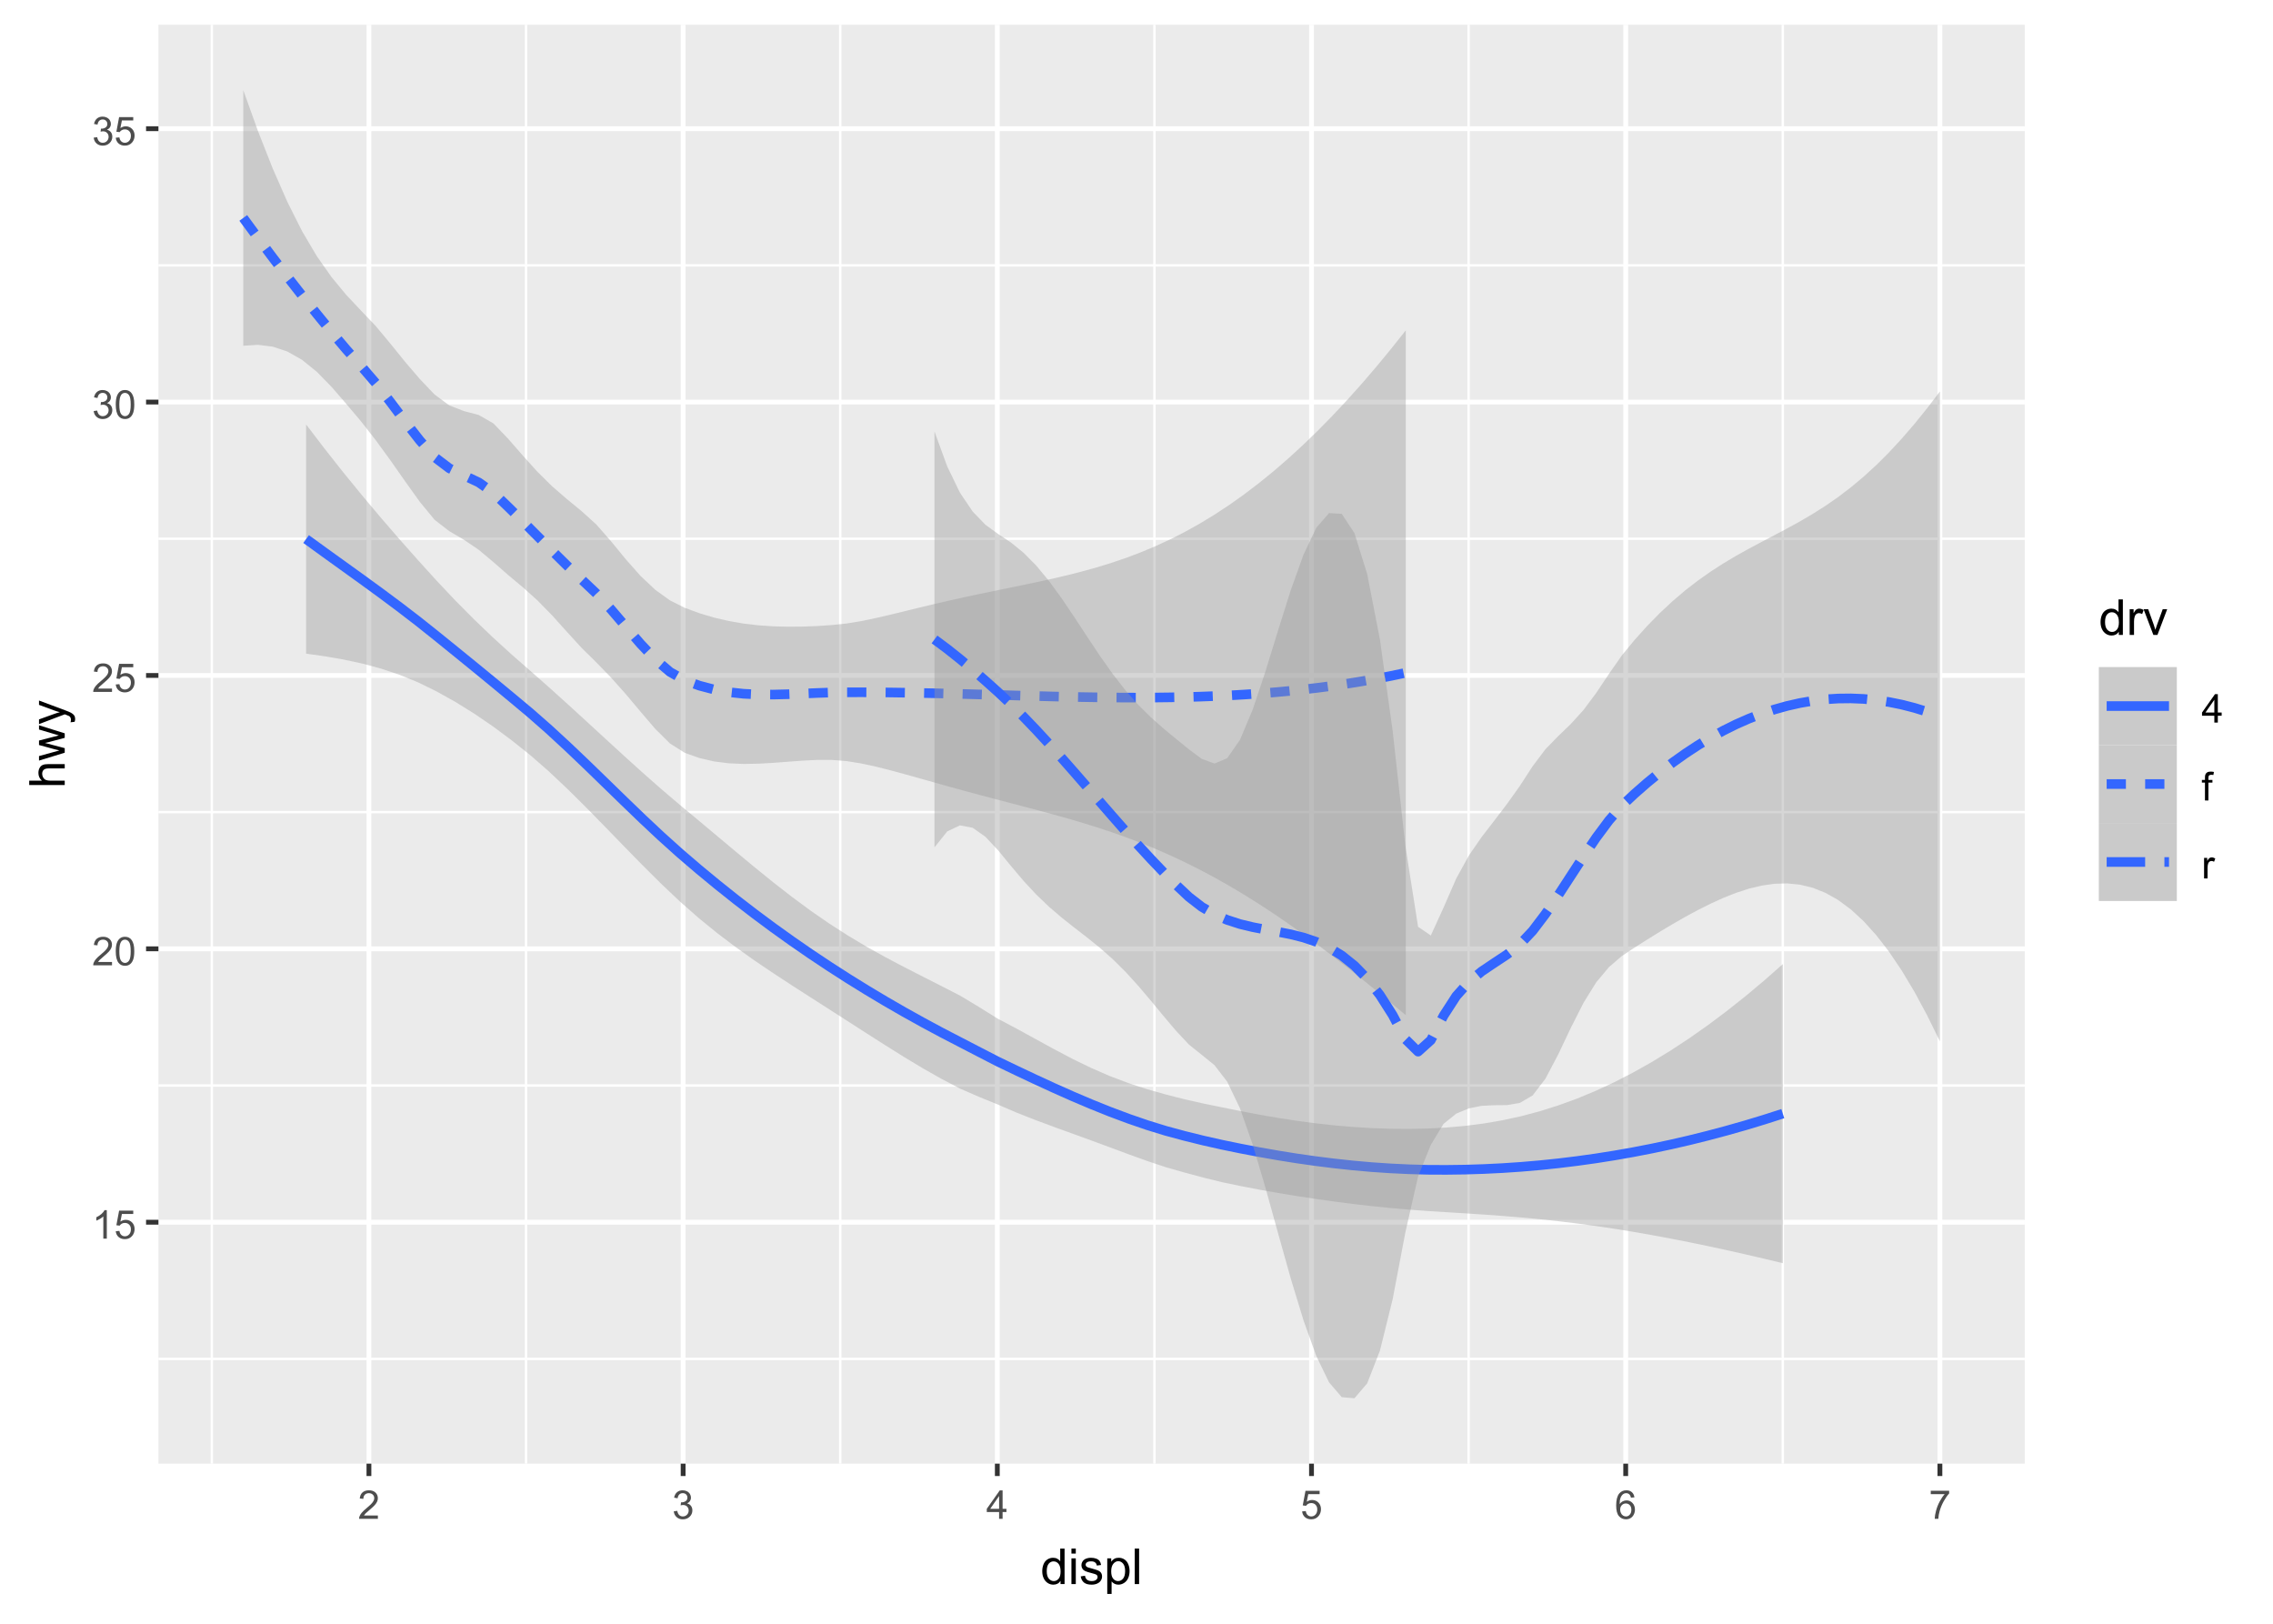 <?xml version="1.0" encoding="UTF-8"?>
<svg xmlns="http://www.w3.org/2000/svg" xmlns:xlink="http://www.w3.org/1999/xlink" width="504" height="360" viewBox="0 0 504 360">
<defs>
<g>
<g id="glyph-0-0">
<path d="M 3.277 0 L 2.504 0 L 2.504 -4.93 C 2.32 -4.75 2.074 -4.574 1.773 -4.395 C 1.469 -4.219 1.199 -4.086 0.957 -3.996 L 0.957 -4.742 C 1.391 -4.945 1.77 -5.195 2.094 -5.484 C 2.418 -5.773 2.645 -6.055 2.781 -6.324 L 3.277 -6.324 Z M 3.277 0 "/>
</g>
<g id="glyph-0-1">
<path d="M 0.367 -1.648 L 1.176 -1.719 C 1.238 -1.324 1.379 -1.027 1.598 -0.828 C 1.816 -0.629 2.078 -0.527 2.391 -0.527 C 2.762 -0.527 3.078 -0.668 3.336 -0.949 C 3.594 -1.23 3.723 -1.602 3.723 -2.066 C 3.723 -2.508 3.598 -2.855 3.348 -3.109 C 3.102 -3.367 2.777 -3.492 2.375 -3.492 C 2.125 -3.492 1.902 -3.438 1.703 -3.324 C 1.5 -3.211 1.344 -3.062 1.23 -2.883 L 0.504 -2.977 L 1.113 -6.215 L 4.246 -6.215 L 4.246 -5.473 L 1.73 -5.473 L 1.391 -3.781 C 1.77 -4.043 2.168 -4.176 2.582 -4.176 C 3.133 -4.176 3.598 -3.984 3.977 -3.605 C 4.352 -3.223 4.543 -2.734 4.543 -2.137 C 4.543 -1.566 4.375 -1.074 4.043 -0.656 C 3.641 -0.148 3.09 0.109 2.391 0.109 C 1.816 0.109 1.348 -0.055 0.984 -0.375 C 0.625 -0.695 0.418 -1.121 0.367 -1.648 Z M 0.367 -1.648 "/>
</g>
<g id="glyph-0-2">
<path d="M 4.43 -0.742 L 4.43 0 L 0.266 0 C 0.262 -0.188 0.289 -0.367 0.355 -0.539 C 0.461 -0.82 0.633 -1.102 0.867 -1.375 C 1.098 -1.648 1.438 -1.969 1.879 -2.328 C 2.562 -2.891 3.023 -3.336 3.266 -3.664 C 3.508 -3.992 3.625 -4.301 3.625 -4.594 C 3.625 -4.898 3.516 -5.16 3.297 -5.367 C 3.078 -5.578 2.793 -5.684 2.441 -5.684 C 2.066 -5.684 1.77 -5.574 1.547 -5.352 C 1.324 -5.125 1.211 -4.816 1.207 -4.422 L 0.414 -4.504 C 0.469 -5.098 0.672 -5.547 1.027 -5.859 C 1.383 -6.168 1.859 -6.324 2.457 -6.324 C 3.062 -6.324 3.539 -6.156 3.895 -5.824 C 4.246 -5.488 4.422 -5.07 4.422 -4.578 C 4.422 -4.324 4.371 -4.078 4.266 -3.832 C 4.164 -3.59 3.992 -3.332 3.754 -3.062 C 3.516 -2.793 3.117 -2.426 2.562 -1.957 C 2.098 -1.566 1.801 -1.301 1.668 -1.164 C 1.535 -1.023 1.426 -0.883 1.34 -0.742 Z M 4.43 -0.742 "/>
</g>
<g id="glyph-0-3">
<path d="M 0.367 -3.105 C 0.367 -3.852 0.441 -4.449 0.594 -4.906 C 0.75 -5.359 0.977 -5.711 1.277 -5.957 C 1.582 -6.203 1.961 -6.324 2.418 -6.324 C 2.758 -6.324 3.055 -6.258 3.309 -6.121 C 3.562 -5.984 3.773 -5.789 3.941 -5.531 C 4.105 -5.277 4.238 -4.965 4.332 -4.594 C 4.426 -4.227 4.473 -3.73 4.473 -3.105 C 4.473 -2.367 4.398 -1.77 4.246 -1.316 C 4.094 -0.863 3.867 -0.512 3.562 -0.266 C 3.262 -0.016 2.879 0.109 2.418 0.109 C 1.812 0.109 1.336 -0.109 0.988 -0.547 C 0.574 -1.07 0.367 -1.922 0.367 -3.105 M 1.16 -3.105 C 1.16 -2.074 1.281 -1.383 1.523 -1.043 C 1.766 -0.699 2.062 -0.527 2.418 -0.527 C 2.773 -0.527 3.074 -0.699 3.316 -1.043 C 3.559 -1.387 3.68 -2.074 3.68 -3.105 C 3.68 -4.145 3.559 -4.832 3.316 -5.172 C 3.074 -5.516 2.773 -5.684 2.41 -5.684 C 2.055 -5.684 1.773 -5.535 1.559 -5.234 C 1.293 -4.852 1.16 -4.141 1.16 -3.105 Z M 1.16 -3.105 "/>
</g>
<g id="glyph-0-4">
<path d="M 0.371 -1.664 L 1.145 -1.766 C 1.23 -1.328 1.383 -1.012 1.598 -0.82 C 1.809 -0.625 2.07 -0.527 2.375 -0.527 C 2.738 -0.527 3.047 -0.656 3.297 -0.906 C 3.547 -1.16 3.672 -1.473 3.676 -1.844 C 3.672 -2.199 3.559 -2.492 3.324 -2.723 C 3.094 -2.953 2.797 -3.066 2.441 -3.066 C 2.293 -3.066 2.113 -3.039 1.895 -2.98 L 1.98 -3.66 C 2.031 -3.656 2.074 -3.652 2.105 -3.652 C 2.434 -3.652 2.73 -3.738 2.996 -3.91 C 3.258 -4.082 3.391 -4.348 3.391 -4.703 C 3.391 -4.988 3.293 -5.223 3.102 -5.41 C 2.91 -5.598 2.664 -5.688 2.359 -5.688 C 2.059 -5.688 1.809 -5.594 1.605 -5.406 C 1.406 -5.215 1.277 -4.934 1.219 -4.555 L 0.445 -4.691 C 0.543 -5.211 0.758 -5.613 1.09 -5.898 C 1.426 -6.184 1.844 -6.324 2.344 -6.324 C 2.688 -6.324 3.004 -6.25 3.293 -6.105 C 3.582 -5.957 3.801 -5.754 3.957 -5.5 C 4.109 -5.246 4.184 -4.973 4.184 -4.688 C 4.184 -4.414 4.113 -4.168 3.965 -3.945 C 3.82 -3.723 3.605 -3.543 3.316 -3.41 C 3.691 -3.324 3.98 -3.148 4.184 -2.875 C 4.391 -2.605 4.496 -2.266 4.496 -1.859 C 4.496 -1.312 4.293 -0.844 3.895 -0.461 C 3.492 -0.078 2.984 0.113 2.371 0.113 C 1.82 0.113 1.359 -0.055 0.996 -0.383 C 0.629 -0.711 0.422 -1.141 0.371 -1.664 Z M 0.371 -1.664 "/>
</g>
<g id="glyph-0-5">
<path d="M 2.844 0 L 2.844 -1.508 L 0.113 -1.508 L 0.113 -2.219 L 2.988 -6.301 L 3.617 -6.301 L 3.617 -2.219 L 4.469 -2.219 L 4.469 -1.508 L 3.617 -1.508 L 3.617 0 L 2.844 0 M 2.844 -2.219 L 2.844 -5.059 L 0.871 -2.219 Z M 2.844 -2.219 "/>
</g>
<g id="glyph-0-6">
<path d="M 4.379 -4.758 L 3.609 -4.695 C 3.539 -5 3.441 -5.219 3.316 -5.359 C 3.109 -5.578 2.852 -5.688 2.543 -5.688 C 2.297 -5.688 2.082 -5.621 1.895 -5.484 C 1.652 -5.305 1.461 -5.047 1.32 -4.703 C 1.18 -4.363 1.105 -3.879 1.102 -3.25 C 1.285 -3.531 1.516 -3.742 1.785 -3.879 C 2.051 -4.016 2.336 -4.086 2.629 -4.086 C 3.145 -4.086 3.586 -3.898 3.945 -3.516 C 4.309 -3.137 4.492 -2.648 4.492 -2.047 C 4.492 -1.648 4.406 -1.281 4.234 -0.941 C 4.062 -0.605 3.828 -0.344 3.531 -0.164 C 3.234 0.016 2.895 0.109 2.52 0.109 C 1.875 0.109 1.348 -0.129 0.941 -0.605 C 0.535 -1.078 0.332 -1.859 0.332 -2.949 C 0.332 -4.164 0.555 -5.051 1.004 -5.602 C 1.398 -6.086 1.926 -6.324 2.59 -6.324 C 3.086 -6.324 3.492 -6.188 3.809 -5.91 C 4.125 -5.629 4.316 -5.246 4.379 -4.758 M 1.219 -2.039 C 1.219 -1.773 1.277 -1.52 1.391 -1.277 C 1.504 -1.031 1.66 -0.848 1.863 -0.719 C 2.066 -0.594 2.281 -0.527 2.504 -0.527 C 2.832 -0.527 3.113 -0.66 3.348 -0.926 C 3.582 -1.188 3.699 -1.547 3.699 -2 C 3.699 -2.434 3.582 -2.777 3.352 -3.027 C 3.121 -3.277 2.828 -3.402 2.477 -3.402 C 2.125 -3.402 1.828 -3.277 1.586 -3.027 C 1.344 -2.777 1.219 -2.449 1.219 -2.039 Z M 1.219 -2.039 "/>
</g>
<g id="glyph-0-7">
<path d="M 0.418 -5.473 L 0.418 -6.219 L 4.496 -6.219 L 4.496 -5.617 C 4.094 -5.188 3.695 -4.621 3.301 -3.914 C 2.91 -3.207 2.605 -2.48 2.391 -1.73 C 2.234 -1.203 2.137 -0.629 2.094 0 L 1.297 0 C 1.305 -0.496 1.402 -1.094 1.59 -1.797 C 1.777 -2.496 2.043 -3.176 2.391 -3.828 C 2.738 -4.477 3.109 -5.027 3.504 -5.473 Z M 0.418 -5.473 "/>
</g>
<g id="glyph-0-8">
<path d="M 0.766 0 L 0.766 -3.961 L 0.082 -3.961 L 0.082 -4.562 L 0.766 -4.562 L 0.766 -5.047 C 0.766 -5.355 0.793 -5.582 0.848 -5.73 C 0.922 -5.934 1.051 -6.094 1.238 -6.219 C 1.426 -6.344 1.691 -6.406 2.027 -6.406 C 2.246 -6.406 2.488 -6.383 2.75 -6.328 L 2.633 -5.656 C 2.473 -5.684 2.32 -5.699 2.18 -5.699 C 1.945 -5.699 1.777 -5.648 1.68 -5.547 C 1.582 -5.445 1.535 -5.258 1.535 -4.984 L 1.535 -4.562 L 2.422 -4.562 L 2.422 -3.961 L 1.535 -3.961 L 1.535 0 Z M 0.766 0 "/>
</g>
<g id="glyph-0-9">
<path d="M 0.57 0 L 0.57 -4.562 L 1.266 -4.562 L 1.266 -3.871 C 1.445 -4.195 1.609 -4.41 1.758 -4.512 C 1.91 -4.613 2.074 -4.668 2.258 -4.668 C 2.516 -4.668 2.781 -4.582 3.051 -4.418 L 2.785 -3.699 C 2.594 -3.812 2.406 -3.867 2.219 -3.867 C 2.047 -3.867 1.895 -3.816 1.762 -3.715 C 1.629 -3.613 1.531 -3.473 1.473 -3.293 C 1.387 -3.016 1.344 -2.715 1.344 -2.391 L 1.344 0 Z M 0.57 0 "/>
</g>
<g id="glyph-1-0">
<path d="M 4.426 0 L 4.426 -0.719 C 4.062 -0.152 3.531 0.129 2.832 0.129 C 2.375 0.129 1.957 0.004 1.578 -0.246 C 1.195 -0.496 0.898 -0.848 0.691 -1.297 C 0.48 -1.746 0.375 -2.262 0.375 -2.848 C 0.375 -3.414 0.473 -3.934 0.66 -4.395 C 0.852 -4.859 1.137 -5.215 1.516 -5.461 C 1.895 -5.711 2.32 -5.832 2.789 -5.832 C 3.133 -5.832 3.438 -5.762 3.707 -5.617 C 3.977 -5.469 4.191 -5.281 4.359 -5.047 L 4.359 -7.875 L 5.324 -7.875 L 5.324 0 L 4.426 0 M 1.371 -2.848 C 1.371 -2.117 1.523 -1.57 1.832 -1.207 C 2.141 -0.848 2.504 -0.664 2.922 -0.664 C 3.344 -0.664 3.703 -0.84 4 -1.184 C 4.293 -1.531 4.441 -2.059 4.441 -2.766 C 4.441 -3.547 4.293 -4.121 3.992 -4.484 C 3.691 -4.852 3.32 -5.031 2.879 -5.031 C 2.449 -5.031 2.09 -4.855 1.801 -4.508 C 1.516 -4.156 1.371 -3.602 1.371 -2.848 Z M 1.371 -2.848 "/>
</g>
<g id="glyph-1-1">
<path d="M 0.73 -6.762 L 0.73 -7.875 L 1.695 -7.875 L 1.695 -6.762 L 0.73 -6.762 M 0.73 0 L 0.73 -5.703 L 1.695 -5.703 L 1.695 0 Z M 0.73 0 "/>
</g>
<g id="glyph-1-2">
<path d="M 0.34 -1.703 L 1.293 -1.852 C 1.348 -1.469 1.496 -1.176 1.742 -0.973 C 1.988 -0.77 2.332 -0.664 2.773 -0.664 C 3.215 -0.664 3.547 -0.758 3.758 -0.938 C 3.977 -1.117 4.082 -1.332 4.082 -1.574 C 4.082 -1.793 3.988 -1.965 3.797 -2.09 C 3.664 -2.176 3.336 -2.285 2.809 -2.418 C 2.102 -2.598 1.609 -2.75 1.336 -2.883 C 1.062 -3.012 0.852 -3.191 0.711 -3.426 C 0.57 -3.656 0.5 -3.91 0.5 -4.188 C 0.5 -4.445 0.559 -4.68 0.676 -4.895 C 0.789 -5.113 0.949 -5.293 1.148 -5.438 C 1.301 -5.547 1.504 -5.641 1.766 -5.719 C 2.023 -5.793 2.301 -5.832 2.602 -5.832 C 3.047 -5.832 3.441 -5.77 3.777 -5.641 C 4.117 -5.512 4.367 -5.336 4.527 -5.117 C 4.688 -4.895 4.801 -4.602 4.859 -4.234 L 3.914 -4.102 C 3.871 -4.398 3.75 -4.625 3.543 -4.789 C 3.336 -4.957 3.047 -5.039 2.668 -5.039 C 2.227 -5.039 1.91 -4.965 1.719 -4.816 C 1.527 -4.672 1.434 -4.5 1.434 -4.301 C 1.434 -4.176 1.473 -4.062 1.551 -3.965 C 1.633 -3.859 1.754 -3.773 1.922 -3.707 C 2.02 -3.672 2.305 -3.586 2.777 -3.461 C 3.461 -3.277 3.938 -3.125 4.207 -3.012 C 4.48 -2.895 4.691 -2.727 4.844 -2.504 C 5 -2.281 5.074 -2.004 5.074 -1.676 C 5.074 -1.352 4.98 -1.051 4.793 -0.766 C 4.605 -0.48 4.336 -0.262 3.98 -0.105 C 3.625 0.051 3.223 0.129 2.777 0.129 C 2.035 0.129 1.473 -0.023 1.082 -0.332 C 0.695 -0.641 0.445 -1.098 0.34 -1.703 Z M 0.34 -1.703 "/>
</g>
<g id="glyph-1-3">
<path d="M 0.727 2.188 L 0.727 -5.703 L 1.605 -5.703 L 1.605 -4.961 C 1.812 -5.254 2.047 -5.469 2.309 -5.617 C 2.57 -5.762 2.887 -5.832 3.262 -5.832 C 3.746 -5.832 4.176 -5.707 4.551 -5.457 C 4.922 -5.207 5.203 -4.852 5.391 -4.395 C 5.582 -3.941 5.676 -3.438 5.676 -2.895 C 5.676 -2.312 5.574 -1.785 5.363 -1.32 C 5.152 -0.852 4.848 -0.492 4.449 -0.246 C 4.051 0.004 3.633 0.129 3.191 0.129 C 2.867 0.129 2.578 0.062 2.324 -0.074 C 2.066 -0.211 1.855 -0.383 1.691 -0.59 L 1.691 2.188 L 0.727 2.188 M 1.602 -2.82 C 1.602 -2.086 1.75 -1.543 2.047 -1.191 C 2.344 -0.84 2.703 -0.664 3.125 -0.664 C 3.555 -0.664 3.922 -0.848 4.23 -1.211 C 4.535 -1.574 4.688 -2.137 4.688 -2.898 C 4.688 -3.629 4.539 -4.172 4.242 -4.531 C 3.941 -4.895 3.586 -5.074 3.168 -5.074 C 2.758 -5.074 2.395 -4.883 2.074 -4.5 C 1.758 -4.113 1.602 -3.555 1.602 -2.82 Z M 1.602 -2.82 "/>
</g>
<g id="glyph-1-4">
<path d="M 0.703 0 L 0.703 -7.875 L 1.672 -7.875 L 1.672 0 Z M 0.703 0 "/>
</g>
<g id="glyph-1-5">
<path d="M 0.715 0 L 0.715 -5.703 L 1.586 -5.703 L 1.586 -4.84 C 1.805 -5.242 2.012 -5.512 2.199 -5.641 C 2.387 -5.77 2.594 -5.832 2.82 -5.832 C 3.145 -5.832 3.477 -5.73 3.812 -5.523 L 3.48 -4.625 C 3.242 -4.766 3.008 -4.832 2.773 -4.836 C 2.559 -4.832 2.371 -4.77 2.203 -4.645 C 2.035 -4.516 1.914 -4.34 1.844 -4.113 C 1.734 -3.77 1.68 -3.395 1.68 -2.984 L 1.68 0 Z M 0.715 0 "/>
</g>
<g id="glyph-1-6">
<path d="M 2.309 0 L 0.141 -5.703 L 1.16 -5.703 L 2.383 -2.289 C 2.516 -1.918 2.641 -1.535 2.75 -1.141 C 2.836 -1.438 2.957 -1.801 3.109 -2.223 L 4.379 -5.703 L 5.371 -5.703 L 3.211 0 Z M 2.309 0 "/>
</g>
<g id="glyph-2-0">
<path d="M 0 -0.727 L -7.875 -0.727 L -7.875 -1.691 L -5.047 -1.691 C -5.57 -2.145 -5.832 -2.711 -5.832 -3.398 C -5.832 -3.824 -5.75 -4.188 -5.582 -4.5 C -5.418 -4.812 -5.188 -5.035 -4.895 -5.168 C -4.598 -5.305 -4.172 -5.371 -3.613 -5.371 L 0 -5.371 L 0 -4.406 L -3.613 -4.406 C -4.098 -4.406 -4.449 -4.301 -4.672 -4.09 C -4.891 -3.879 -5 -3.586 -5 -3.203 C -5 -2.914 -4.926 -2.645 -4.777 -2.395 C -4.629 -2.141 -4.426 -1.961 -4.172 -1.852 C -3.918 -1.746 -3.566 -1.691 -3.121 -1.691 L 0 -1.691 Z M 0 -0.727 "/>
</g>
<g id="glyph-2-1">
<path d="M 0 -1.777 L -5.703 -0.031 L -5.703 -1.031 L -2.41 -1.938 L -1.188 -2.277 C -1.246 -2.293 -1.641 -2.391 -2.363 -2.574 L -5.703 -3.48 L -5.703 -4.473 L -2.395 -5.328 L -1.305 -5.613 L -2.406 -5.941 L -5.703 -6.918 L -5.703 -7.859 L 0 -6.074 L 0 -5.07 L -3.414 -4.164 L -4.387 -3.941 L 0 -2.789 Z M 0 -1.777 "/>
</g>
<g id="glyph-2-2">
<path d="M 2.195 -0.684 L 1.289 -0.574 C 1.348 -0.785 1.375 -0.969 1.375 -1.129 C 1.375 -1.344 1.34 -1.516 1.266 -1.645 C 1.195 -1.773 1.094 -1.879 0.969 -1.961 C 0.871 -2.02 0.629 -2.121 0.246 -2.258 C 0.195 -2.273 0.113 -2.301 0.012 -2.344 L -5.703 -0.176 L -5.703 -1.219 L -2.402 -2.406 C -1.98 -2.559 -1.543 -2.699 -1.078 -2.82 C -1.523 -2.93 -1.957 -3.062 -2.379 -3.219 L -5.703 -4.438 L -5.703 -5.402 L 0.098 -3.234 C 0.723 -3 1.156 -2.82 1.391 -2.691 C 1.711 -2.52 1.945 -2.32 2.094 -2.102 C 2.242 -1.879 2.316 -1.613 2.316 -1.305 C 2.316 -1.117 2.277 -0.91 2.195 -0.684 Z M 2.195 -0.684 "/>
</g>
</g>
<clipPath id="clip-0">
<path clip-rule="nonzero" d="M 35.129 5.48 L 448.949 5.48 L 448.949 324.512 L 35.129 324.512 Z M 35.129 5.48 "/>
</clipPath>
<clipPath id="clip-1">
<path clip-rule="nonzero" d="M 35.129 301 L 448.949 301 L 448.949 302 L 35.129 302 Z M 35.129 301 "/>
</clipPath>
<clipPath id="clip-2">
<path clip-rule="nonzero" d="M 35.129 240 L 448.949 240 L 448.949 241 L 35.129 241 Z M 35.129 240 "/>
</clipPath>
<clipPath id="clip-3">
<path clip-rule="nonzero" d="M 35.129 179 L 448.949 179 L 448.949 181 L 35.129 181 Z M 35.129 179 "/>
</clipPath>
<clipPath id="clip-4">
<path clip-rule="nonzero" d="M 35.129 119 L 448.949 119 L 448.949 120 L 35.129 120 Z M 35.129 119 "/>
</clipPath>
<clipPath id="clip-5">
<path clip-rule="nonzero" d="M 35.129 58 L 448.949 58 L 448.949 60 L 35.129 60 Z M 35.129 58 "/>
</clipPath>
<clipPath id="clip-6">
<path clip-rule="nonzero" d="M 46 5.48 L 48 5.48 L 48 324.512 L 46 324.512 Z M 46 5.48 "/>
</clipPath>
<clipPath id="clip-7">
<path clip-rule="nonzero" d="M 116 5.48 L 117 5.48 L 117 324.512 L 116 324.512 Z M 116 5.48 "/>
</clipPath>
<clipPath id="clip-8">
<path clip-rule="nonzero" d="M 186 5.48 L 187 5.48 L 187 324.512 L 186 324.512 Z M 186 5.48 "/>
</clipPath>
<clipPath id="clip-9">
<path clip-rule="nonzero" d="M 255 5.48 L 257 5.48 L 257 324.512 L 255 324.512 Z M 255 5.48 "/>
</clipPath>
<clipPath id="clip-10">
<path clip-rule="nonzero" d="M 325 5.48 L 326 5.48 L 326 324.512 L 325 324.512 Z M 325 5.48 "/>
</clipPath>
<clipPath id="clip-11">
<path clip-rule="nonzero" d="M 395 5.48 L 396 5.48 L 396 324.512 L 395 324.512 Z M 395 5.48 "/>
</clipPath>
<clipPath id="clip-12">
<path clip-rule="nonzero" d="M 35.129 270 L 448.949 270 L 448.949 272 L 35.129 272 Z M 35.129 270 "/>
</clipPath>
<clipPath id="clip-13">
<path clip-rule="nonzero" d="M 35.129 209 L 448.949 209 L 448.949 211 L 35.129 211 Z M 35.129 209 "/>
</clipPath>
<clipPath id="clip-14">
<path clip-rule="nonzero" d="M 35.129 149 L 448.949 149 L 448.949 151 L 35.129 151 Z M 35.129 149 "/>
</clipPath>
<clipPath id="clip-15">
<path clip-rule="nonzero" d="M 35.129 88 L 448.949 88 L 448.949 90 L 35.129 90 Z M 35.129 88 "/>
</clipPath>
<clipPath id="clip-16">
<path clip-rule="nonzero" d="M 35.129 27 L 448.949 27 L 448.949 30 L 35.129 30 Z M 35.129 27 "/>
</clipPath>
<clipPath id="clip-17">
<path clip-rule="nonzero" d="M 81 5.48 L 83 5.48 L 83 324.512 L 81 324.512 Z M 81 5.48 "/>
</clipPath>
<clipPath id="clip-18">
<path clip-rule="nonzero" d="M 150 5.48 L 153 5.48 L 153 324.512 L 150 324.512 Z M 150 5.48 "/>
</clipPath>
<clipPath id="clip-19">
<path clip-rule="nonzero" d="M 220 5.48 L 222 5.48 L 222 324.512 L 220 324.512 Z M 220 5.48 "/>
</clipPath>
<clipPath id="clip-20">
<path clip-rule="nonzero" d="M 290 5.48 L 292 5.48 L 292 324.512 L 290 324.512 Z M 290 5.48 "/>
</clipPath>
<clipPath id="clip-21">
<path clip-rule="nonzero" d="M 359 5.48 L 362 5.48 L 362 324.512 L 359 324.512 Z M 359 5.48 "/>
</clipPath>
<clipPath id="clip-22">
<path clip-rule="nonzero" d="M 429 5.48 L 431 5.48 L 431 324.512 L 429 324.512 Z M 429 5.48 "/>
</clipPath>
</defs>
<rect x="-50.4" y="-36" width="604.8" height="432" fill="rgb(100%, 100%, 100%)" fill-opacity="1"/>
<rect x="-50.4" y="-36" width="604.8" height="432" fill="rgb(100%, 100%, 100%)" fill-opacity="1"/>
<path fill="none" stroke-width="1.067" stroke-linecap="round" stroke-linejoin="round" stroke="rgb(100%, 100%, 100%)" stroke-opacity="1" stroke-miterlimit="10" d="M 0 360 L 504 360 L 504 0 L 0 0 Z M 0 360 "/>
<g clip-path="url(#clip-0)">
<path fill-rule="nonzero" fill="rgb(92.157%, 92.157%, 92.157%)" fill-opacity="1" d="M 35.129 324.508 L 448.949 324.508 L 448.949 5.477 L 35.129 5.477 Z M 35.129 324.508 "/>
</g>
<g clip-path="url(#clip-1)">
<path fill="none" stroke-width="0.533" stroke-linecap="butt" stroke-linejoin="round" stroke="rgb(100%, 100%, 100%)" stroke-opacity="1" stroke-miterlimit="10" d="M 35.129 301.281 L 448.949 301.281 "/>
</g>
<g clip-path="url(#clip-2)">
<path fill="none" stroke-width="0.533" stroke-linecap="butt" stroke-linejoin="round" stroke="rgb(100%, 100%, 100%)" stroke-opacity="1" stroke-miterlimit="10" d="M 35.129 240.668 L 448.949 240.668 "/>
</g>
<g clip-path="url(#clip-3)">
<path fill="none" stroke-width="0.533" stroke-linecap="butt" stroke-linejoin="round" stroke="rgb(100%, 100%, 100%)" stroke-opacity="1" stroke-miterlimit="10" d="M 35.129 180.059 L 448.949 180.059 "/>
</g>
<g clip-path="url(#clip-4)">
<path fill="none" stroke-width="0.533" stroke-linecap="butt" stroke-linejoin="round" stroke="rgb(100%, 100%, 100%)" stroke-opacity="1" stroke-miterlimit="10" d="M 35.129 119.449 L 448.949 119.449 "/>
</g>
<g clip-path="url(#clip-5)">
<path fill="none" stroke-width="0.533" stroke-linecap="butt" stroke-linejoin="round" stroke="rgb(100%, 100%, 100%)" stroke-opacity="1" stroke-miterlimit="10" d="M 35.129 58.836 L 448.949 58.836 "/>
</g>
<g clip-path="url(#clip-6)">
<path fill="none" stroke-width="0.533" stroke-linecap="butt" stroke-linejoin="round" stroke="rgb(100%, 100%, 100%)" stroke-opacity="1" stroke-miterlimit="10" d="M 46.973 324.508 L 46.973 5.48 "/>
</g>
<g clip-path="url(#clip-7)">
<path fill="none" stroke-width="0.533" stroke-linecap="butt" stroke-linejoin="round" stroke="rgb(100%, 100%, 100%)" stroke-opacity="1" stroke-miterlimit="10" d="M 116.637 324.508 L 116.637 5.48 "/>
</g>
<g clip-path="url(#clip-8)">
<path fill="none" stroke-width="0.533" stroke-linecap="butt" stroke-linejoin="round" stroke="rgb(100%, 100%, 100%)" stroke-opacity="1" stroke-miterlimit="10" d="M 186.305 324.508 L 186.305 5.48 "/>
</g>
<g clip-path="url(#clip-9)">
<path fill="none" stroke-width="0.533" stroke-linecap="butt" stroke-linejoin="round" stroke="rgb(100%, 100%, 100%)" stroke-opacity="1" stroke-miterlimit="10" d="M 255.973 324.508 L 255.973 5.48 "/>
</g>
<g clip-path="url(#clip-10)">
<path fill="none" stroke-width="0.533" stroke-linecap="butt" stroke-linejoin="round" stroke="rgb(100%, 100%, 100%)" stroke-opacity="1" stroke-miterlimit="10" d="M 325.641 324.508 L 325.641 5.48 "/>
</g>
<g clip-path="url(#clip-11)">
<path fill="none" stroke-width="0.533" stroke-linecap="butt" stroke-linejoin="round" stroke="rgb(100%, 100%, 100%)" stroke-opacity="1" stroke-miterlimit="10" d="M 395.305 324.508 L 395.305 5.48 "/>
</g>
<g clip-path="url(#clip-12)">
<path fill="none" stroke-width="1.067" stroke-linecap="butt" stroke-linejoin="round" stroke="rgb(100%, 100%, 100%)" stroke-opacity="1" stroke-miterlimit="10" d="M 35.129 270.977 L 448.949 270.977 "/>
</g>
<g clip-path="url(#clip-13)">
<path fill="none" stroke-width="1.067" stroke-linecap="butt" stroke-linejoin="round" stroke="rgb(100%, 100%, 100%)" stroke-opacity="1" stroke-miterlimit="10" d="M 35.129 210.363 L 448.949 210.363 "/>
</g>
<g clip-path="url(#clip-14)">
<path fill="none" stroke-width="1.067" stroke-linecap="butt" stroke-linejoin="round" stroke="rgb(100%, 100%, 100%)" stroke-opacity="1" stroke-miterlimit="10" d="M 35.129 149.754 L 448.949 149.754 "/>
</g>
<g clip-path="url(#clip-15)">
<path fill="none" stroke-width="1.067" stroke-linecap="butt" stroke-linejoin="round" stroke="rgb(100%, 100%, 100%)" stroke-opacity="1" stroke-miterlimit="10" d="M 35.129 89.141 L 448.949 89.141 "/>
</g>
<g clip-path="url(#clip-16)">
<path fill="none" stroke-width="1.067" stroke-linecap="butt" stroke-linejoin="round" stroke="rgb(100%, 100%, 100%)" stroke-opacity="1" stroke-miterlimit="10" d="M 35.129 28.531 L 448.949 28.531 "/>
</g>
<g clip-path="url(#clip-17)">
<path fill="none" stroke-width="1.067" stroke-linecap="butt" stroke-linejoin="round" stroke="rgb(100%, 100%, 100%)" stroke-opacity="1" stroke-miterlimit="10" d="M 81.805 324.508 L 81.805 5.48 "/>
</g>
<g clip-path="url(#clip-18)">
<path fill="none" stroke-width="1.067" stroke-linecap="butt" stroke-linejoin="round" stroke="rgb(100%, 100%, 100%)" stroke-opacity="1" stroke-miterlimit="10" d="M 151.473 324.508 L 151.473 5.48 "/>
</g>
<g clip-path="url(#clip-19)">
<path fill="none" stroke-width="1.067" stroke-linecap="butt" stroke-linejoin="round" stroke="rgb(100%, 100%, 100%)" stroke-opacity="1" stroke-miterlimit="10" d="M 221.137 324.508 L 221.137 5.48 "/>
</g>
<g clip-path="url(#clip-20)">
<path fill="none" stroke-width="1.067" stroke-linecap="butt" stroke-linejoin="round" stroke="rgb(100%, 100%, 100%)" stroke-opacity="1" stroke-miterlimit="10" d="M 290.805 324.508 L 290.805 5.48 "/>
</g>
<g clip-path="url(#clip-21)">
<path fill="none" stroke-width="1.067" stroke-linecap="butt" stroke-linejoin="round" stroke="rgb(100%, 100%, 100%)" stroke-opacity="1" stroke-miterlimit="10" d="M 360.473 324.508 L 360.473 5.48 "/>
</g>
<g clip-path="url(#clip-22)">
<path fill="none" stroke-width="1.067" stroke-linecap="butt" stroke-linejoin="round" stroke="rgb(100%, 100%, 100%)" stroke-opacity="1" stroke-miterlimit="10" d="M 430.141 324.508 L 430.141 5.48 "/>
</g>
<path fill-rule="nonzero" fill="rgb(60%, 60%, 60%)" fill-opacity="0.4" d="M 67.871 94.102 L 72.016 99.531 L 76.16 104.777 L 80.305 109.855 L 84.449 114.781 L 88.594 119.574 L 92.738 124.246 L 96.883 128.816 L 101.027 133.207 L 105.176 137.383 L 109.32 141.348 L 113.465 145.125 L 117.609 148.75 L 121.754 152.402 L 125.898 156.141 L 130.043 159.934 L 134.188 163.746 L 138.332 167.543 L 142.477 171.289 L 146.621 174.941 L 150.766 178.473 L 154.91 181.914 L 163.199 188.859 L 167.344 192.293 L 171.488 195.645 L 175.633 198.871 L 179.777 201.93 L 183.926 204.797 L 188.07 207.457 L 192.215 209.93 L 196.359 212.234 L 200.504 214.422 L 204.648 216.539 L 208.793 218.641 L 212.938 220.773 L 217.082 223.266 L 221.227 225.848 L 225.371 228.035 L 229.516 230.309 L 233.66 232.578 L 237.805 234.762 L 241.949 236.777 L 246.094 238.578 L 250.238 240.145 L 254.383 241.492 L 258.531 242.668 L 262.676 243.727 L 266.82 244.66 L 270.965 245.508 L 275.109 246.348 L 279.254 247.133 L 283.398 247.852 L 287.543 248.488 L 291.688 249.043 L 295.832 249.5 L 299.977 249.855 L 304.121 250.109 L 308.266 250.254 L 312.41 250.289 L 316.555 250.207 L 320.699 249.988 L 324.844 249.621 L 328.988 249.09 L 333.133 248.379 L 337.281 247.477 L 341.426 246.375 L 345.57 245.066 L 349.715 243.555 L 353.859 241.832 L 358.004 239.906 L 362.148 237.773 L 366.293 235.441 L 370.438 232.91 L 374.582 230.184 L 378.727 227.27 L 382.871 224.164 L 387.016 220.879 L 391.16 217.406 L 395.305 213.754 L 395.305 280.062 L 391.16 279.066 L 387.016 278.105 L 382.871 277.172 L 378.727 276.277 L 374.582 275.422 L 370.438 274.605 L 366.293 273.836 L 362.148 273.109 L 358.004 272.438 L 353.859 271.82 L 349.715 271.262 L 345.57 270.758 L 341.426 270.312 L 337.281 269.922 L 333.133 269.582 L 328.988 269.281 L 324.844 269.008 L 320.699 268.754 L 316.555 268.492 L 312.41 268.188 L 308.266 267.824 L 304.121 267.402 L 299.977 266.926 L 295.832 266.395 L 291.688 265.809 L 287.543 265.18 L 283.398 264.496 L 279.254 263.762 L 275.109 262.965 L 270.965 262.105 L 266.82 261.082 L 262.676 259.973 L 258.531 258.793 L 254.383 257.41 L 250.238 255.914 L 246.094 254.375 L 241.949 252.844 L 233.66 249.836 L 229.516 248.297 L 225.371 246.66 L 221.227 244.875 L 217.082 243.184 L 212.938 241.379 L 208.793 239.215 L 204.648 236.867 L 200.504 234.375 L 196.359 231.781 L 192.215 229.137 L 183.926 223.809 L 179.777 221.156 L 175.633 218.492 L 171.488 215.781 L 167.344 212.984 L 163.199 210.039 L 159.055 206.902 L 154.91 203.527 L 150.766 199.875 L 146.621 195.953 L 142.477 191.832 L 138.332 187.602 L 134.188 183.328 L 130.043 179.098 L 125.898 174.988 L 121.754 171.078 L 117.609 167.453 L 113.465 164.145 L 109.32 161.062 L 105.176 158.23 L 101.027 155.656 L 96.883 153.34 L 92.738 151.301 L 88.594 149.609 L 84.449 148.227 L 80.305 147.113 L 76.16 146.223 L 72.016 145.504 L 67.871 144.922 Z M 67.871 94.102 "/>
<path fill="none" stroke-width="2.134" stroke-linecap="butt" stroke-linejoin="round" stroke="rgb(20%, 40%, 100%)" stroke-opacity="1" stroke-miterlimit="10" d="M 67.871 119.512 L 72.016 122.52 L 76.16 125.5 L 80.305 128.484 L 84.449 131.504 L 88.594 134.59 L 92.738 137.773 L 96.883 141.078 L 101.027 144.434 L 105.176 147.809 L 109.32 151.207 L 113.465 154.637 L 117.609 158.102 L 121.754 161.742 L 125.898 165.566 L 130.043 169.516 L 134.188 173.539 L 138.332 177.57 L 142.477 181.562 L 146.621 185.445 L 150.766 189.172 L 154.91 192.723 L 159.055 196.145 L 163.199 199.449 L 167.344 202.637 L 171.488 205.715 L 175.633 208.68 L 179.777 211.543 L 183.926 214.301 L 188.07 216.965 L 192.215 219.531 L 196.359 222.008 L 200.504 224.398 L 204.648 226.703 L 208.793 228.93 L 212.938 231.078 L 217.082 233.223 L 221.227 235.359 L 225.371 237.348 L 229.516 239.301 L 233.66 241.207 L 237.805 243.051 L 241.949 244.812 L 246.094 246.477 L 250.238 248.027 L 254.383 249.453 L 258.531 250.73 L 262.676 251.848 L 266.82 252.871 L 270.965 253.805 L 275.109 254.656 L 279.254 255.445 L 283.398 256.172 L 287.543 256.836 L 291.688 257.426 L 295.832 257.945 L 299.977 258.391 L 304.121 258.758 L 308.266 259.039 L 312.41 259.238 L 316.555 259.352 L 320.699 259.371 L 324.844 259.316 L 328.988 259.184 L 333.133 258.98 L 337.281 258.699 L 341.426 258.344 L 345.57 257.914 L 349.715 257.406 L 353.859 256.828 L 358.004 256.172 L 362.148 255.441 L 366.293 254.637 L 370.438 253.758 L 374.582 252.805 L 378.727 251.773 L 382.871 250.668 L 387.016 249.492 L 391.16 248.238 L 395.305 246.906 "/>
<path fill-rule="nonzero" fill="rgb(60%, 60%, 60%)" fill-opacity="0.4" d="M 53.938 19.98 L 57.199 29.055 L 60.465 37.348 L 63.727 44.777 L 66.988 51.27 L 70.254 56.797 L 73.516 61.438 L 76.777 65.383 L 80.043 68.855 L 83.305 72.281 L 86.566 76.191 L 89.828 80.23 L 93.094 84.039 L 96.355 87.465 L 99.617 89.875 L 102.883 91.148 L 106.145 92.004 L 109.406 93.871 L 112.668 97.273 L 115.934 101.012 L 119.195 104.629 L 122.457 107.848 L 125.723 110.668 L 128.984 113.344 L 132.246 116.305 L 135.512 120.035 L 138.773 124.012 L 142.035 127.695 L 145.297 130.766 L 148.562 133.117 L 151.824 134.754 L 155.086 135.957 L 158.352 136.934 L 161.613 137.691 L 164.875 138.254 L 168.141 138.637 L 171.402 138.859 L 174.664 138.949 L 177.926 138.922 L 181.191 138.801 L 184.453 138.578 L 187.715 138.238 L 190.98 137.699 L 194.242 137.02 L 197.504 136.262 L 200.766 135.465 L 204.031 134.668 L 207.293 133.891 L 210.555 133.137 L 213.82 132.41 L 217.082 131.711 L 220.344 131.035 L 223.609 130.367 L 226.871 129.695 L 230.133 129.008 L 233.395 128.293 L 236.66 127.527 L 239.922 126.699 L 243.184 125.793 L 246.449 124.789 L 249.711 123.68 L 252.973 122.445 L 256.238 121.078 L 259.5 119.57 L 262.762 117.91 L 266.023 116.09 L 269.289 114.109 L 272.551 111.961 L 275.812 109.648 L 279.078 107.164 L 282.34 104.516 L 285.602 101.695 L 288.867 98.707 L 292.129 95.555 L 295.391 92.234 L 298.652 88.754 L 301.918 85.113 L 305.18 81.312 L 308.441 77.355 L 311.707 73.238 L 311.707 225.086 L 308.441 222.352 L 305.18 219.656 L 301.918 217.016 L 298.652 214.426 L 295.391 211.898 L 292.129 209.438 L 288.867 207.051 L 285.602 204.742 L 282.34 202.516 L 279.078 200.379 L 275.812 198.34 L 272.551 196.395 L 269.289 194.551 L 266.023 192.812 L 262.762 191.18 L 259.5 189.648 L 256.238 188.219 L 252.973 186.887 L 249.711 185.648 L 246.449 184.492 L 243.184 183.414 L 239.922 182.402 L 236.66 181.445 L 233.395 180.535 L 230.133 179.652 L 226.871 178.789 L 223.609 177.934 L 220.344 177.078 L 217.082 176.211 L 213.82 175.332 L 210.555 174.438 L 207.293 173.523 L 204.031 172.602 L 200.766 171.688 L 197.504 170.801 L 194.242 169.977 L 190.98 169.27 L 187.715 168.742 L 184.453 168.48 L 181.191 168.48 L 177.926 168.645 L 174.664 168.887 L 171.402 169.133 L 168.141 169.316 L 164.875 169.375 L 161.613 169.23 L 158.352 168.82 L 155.086 168.07 L 151.824 166.906 L 148.562 164.844 L 145.297 161.605 L 142.035 157.793 L 138.773 153.91 L 135.512 150.25 L 132.246 146.883 L 128.984 143.668 L 125.723 140.098 L 122.457 136.473 L 119.195 133.141 L 115.934 130.207 L 112.668 127.48 L 109.406 124.621 L 106.145 121.891 L 102.883 119.68 L 99.617 117.762 L 96.355 115.234 L 93.094 111.27 L 89.828 106.707 L 86.566 102.059 L 83.305 97.582 L 80.043 93.41 L 76.777 89.543 L 73.516 85.777 L 70.254 82.434 L 66.988 79.793 L 63.727 77.941 L 60.465 76.855 L 57.199 76.453 L 53.938 76.664 Z M 53.938 19.98 "/>
<path fill="none" stroke-width="2.134" stroke-linecap="butt" stroke-linejoin="round" stroke="rgb(20%, 40%, 100%)" stroke-opacity="1" stroke-dasharray="4.268 4.268" stroke-miterlimit="10" d="M 53.938 48.32 L 57.199 52.754 L 60.465 57.102 L 63.727 61.359 L 66.988 65.531 L 70.254 69.613 L 73.516 73.605 L 76.777 77.465 L 80.043 81.133 L 83.305 84.93 L 86.566 89.125 L 89.828 93.469 L 93.094 97.652 L 96.355 101.348 L 99.617 103.82 L 102.883 105.414 L 106.145 106.949 L 109.406 109.246 L 112.668 112.379 L 115.934 115.609 L 119.195 118.883 L 122.457 122.16 L 125.723 125.383 L 128.984 128.504 L 132.246 131.594 L 135.512 135.141 L 138.773 138.961 L 142.035 142.746 L 145.297 146.188 L 148.562 148.98 L 151.824 150.832 L 155.086 152.016 L 158.352 152.879 L 161.613 153.461 L 164.875 153.812 L 168.141 153.977 L 171.402 153.996 L 174.664 153.918 L 177.926 153.781 L 181.191 153.641 L 184.453 153.527 L 187.715 153.492 L 190.98 153.484 L 194.242 153.5 L 197.504 153.531 L 200.766 153.578 L 204.031 153.637 L 207.293 153.707 L 210.555 153.785 L 213.82 153.871 L 217.082 153.961 L 220.344 154.055 L 223.609 154.148 L 226.871 154.242 L 233.395 154.414 L 236.66 154.488 L 239.922 154.551 L 243.184 154.602 L 246.449 154.641 L 249.711 154.664 L 252.973 154.668 L 256.238 154.648 L 259.5 154.609 L 262.762 154.543 L 266.023 154.453 L 269.289 154.332 L 272.551 154.18 L 275.812 153.992 L 279.078 153.773 L 282.34 153.516 L 285.602 153.219 L 288.867 152.879 L 292.129 152.496 L 295.391 152.066 L 298.652 151.59 L 301.918 151.062 L 305.18 150.484 L 308.441 149.852 L 311.707 149.164 "/>
<path fill-rule="nonzero" fill="rgb(60%, 60%, 60%)" fill-opacity="0.4" d="M 207.207 95.668 L 210.027 103.395 L 212.848 109.223 L 215.672 113.41 L 218.492 116.336 L 221.316 118.387 L 224.137 120.262 L 226.957 122.551 L 229.781 125.406 L 232.602 128.816 L 235.426 132.691 L 238.246 136.867 L 241.07 141.172 L 243.891 145.406 L 246.711 149.398 L 249.535 153.023 L 252.355 156.227 L 255.18 159.027 L 258 161.527 L 260.82 163.852 L 263.645 166.148 L 266.465 168.246 L 269.289 169.281 L 272.109 168.102 L 274.934 164.039 L 277.754 157.355 L 280.574 148.918 L 283.398 139.746 L 286.219 130.797 L 289.043 122.949 L 291.863 117.012 L 294.684 113.758 L 297.508 113.918 L 300.328 118.203 L 303.152 127.281 L 305.973 141.754 L 308.797 162.012 L 311.617 187.543 L 314.438 205.477 L 317.262 207.406 L 320.082 201.223 L 322.906 194.758 L 325.727 189.633 L 328.551 185.547 L 331.371 181.895 L 334.191 178.195 L 337.016 174.227 L 339.836 169.887 L 342.66 166.129 L 345.48 163.23 L 348.301 160.516 L 351.125 157.398 L 353.945 153.617 L 356.77 149.395 L 359.59 145.348 L 362.414 141.914 L 365.234 138.781 L 368.055 135.902 L 370.879 133.27 L 373.699 130.871 L 376.523 128.691 L 379.344 126.703 L 382.164 124.887 L 384.988 123.207 L 387.809 121.637 L 390.633 120.129 L 393.453 118.652 L 396.277 117.156 L 399.098 115.605 L 401.918 113.953 L 404.742 112.164 L 407.562 110.211 L 410.387 108.059 L 413.207 105.699 L 416.031 103.117 L 418.852 100.301 L 421.672 97.262 L 424.496 93.992 L 427.316 90.504 L 430.141 86.797 L 430.141 230.867 L 427.316 225.121 L 424.496 219.887 L 421.672 215.176 L 418.852 210.992 L 416.031 207.34 L 413.207 204.215 L 410.387 201.617 L 407.562 199.531 L 404.742 197.941 L 401.918 196.82 L 399.098 196.137 L 396.277 195.859 L 393.453 195.941 L 390.633 196.344 L 387.809 197.02 L 384.988 197.934 L 382.164 199.047 L 379.344 200.328 L 376.523 201.742 L 373.699 203.266 L 370.879 204.883 L 368.055 206.57 L 365.234 208.312 L 362.414 210.109 L 359.59 211.98 L 356.77 214.406 L 353.945 217.777 L 351.125 222.324 L 348.301 227.891 L 345.48 233.836 L 342.66 239.18 L 339.836 242.867 L 337.016 244.516 L 334.191 245.008 L 331.371 245.035 L 328.551 245.172 L 325.727 245.73 L 322.906 246.898 L 320.082 249.176 L 317.262 253.828 L 314.438 260.84 L 311.617 273.227 L 308.797 288.066 L 305.973 299.461 L 303.152 306.707 L 300.328 310.008 L 297.508 309.766 L 294.684 306.465 L 291.863 300.621 L 289.043 292.777 L 286.219 283.512 L 283.398 273.445 L 280.574 263.266 L 277.754 253.742 L 274.934 245.699 L 272.109 239.816 L 269.289 236.156 L 266.465 233.867 L 263.645 231.609 L 260.82 228.598 L 258 225.273 L 255.18 221.859 L 252.355 218.531 L 249.535 215.434 L 246.711 212.641 L 243.891 210.148 L 241.07 207.871 L 238.246 205.688 L 235.426 203.457 L 232.602 201.039 L 229.781 198.336 L 226.957 195.297 L 224.137 191.961 L 221.316 188.523 L 218.492 185.516 L 215.672 183.527 L 212.848 182.996 L 210.027 184.34 L 207.207 187.867 Z M 207.207 95.668 "/>
<path fill="none" stroke-width="2.134" stroke-linecap="butt" stroke-linejoin="round" stroke="rgb(20%, 40%, 100%)" stroke-opacity="1" stroke-dasharray="8.536 4.268" stroke-miterlimit="10" d="M 207.207 141.77 L 210.027 143.867 L 212.848 146.109 L 215.672 148.469 L 218.492 150.926 L 221.316 153.457 L 224.137 156.109 L 226.957 158.926 L 229.781 161.871 L 232.602 164.93 L 235.426 168.074 L 238.246 171.277 L 241.07 174.52 L 243.891 177.777 L 246.711 181.02 L 249.535 184.23 L 252.355 187.379 L 255.18 190.441 L 258 193.398 L 260.82 196.227 L 263.645 198.879 L 266.465 201.059 L 269.289 202.719 L 272.109 203.957 L 274.934 204.871 L 277.754 205.551 L 280.574 206.094 L 283.398 206.598 L 286.219 207.156 L 289.043 207.863 L 291.863 208.816 L 294.684 210.109 L 297.508 211.844 L 300.328 214.105 L 303.152 216.996 L 305.973 220.609 L 308.797 225.039 L 311.617 230.387 L 314.438 233.16 L 317.262 230.617 L 320.082 225.199 L 322.906 220.828 L 325.727 217.68 L 328.551 215.359 L 331.371 213.465 L 334.191 211.602 L 337.016 209.371 L 339.836 206.379 L 342.66 202.656 L 345.48 198.531 L 348.301 194.203 L 351.125 189.863 L 353.945 185.695 L 356.77 181.898 L 359.59 178.664 L 362.414 176.012 L 365.234 173.547 L 368.055 171.234 L 370.879 169.074 L 373.699 167.07 L 376.523 165.215 L 379.344 163.516 L 382.164 161.969 L 384.988 160.57 L 387.809 159.328 L 390.633 158.234 L 393.453 157.297 L 396.277 156.508 L 399.098 155.871 L 401.918 155.387 L 404.742 155.051 L 407.562 154.871 L 410.387 154.84 L 413.207 154.957 L 416.031 155.227 L 418.852 155.648 L 421.672 156.219 L 424.496 156.941 L 427.316 157.812 L 430.141 158.832 "/>
<g fill="rgb(30.196%, 30.196%, 30.196%)" fill-opacity="1">
<use xlink:href="#glyph-0-0" x="20.406" y="274.625"/>
<use xlink:href="#glyph-0-1" x="25.3" y="274.625"/>
</g>
<g fill="rgb(30.196%, 30.196%, 30.196%)" fill-opacity="1">
<use xlink:href="#glyph-0-2" x="20.406" y="214.016"/>
<use xlink:href="#glyph-0-3" x="25.3" y="214.016"/>
</g>
<g fill="rgb(30.196%, 30.196%, 30.196%)" fill-opacity="1">
<use xlink:href="#glyph-0-2" x="20.406" y="153.402"/>
<use xlink:href="#glyph-0-1" x="25.3" y="153.402"/>
</g>
<g fill="rgb(30.196%, 30.196%, 30.196%)" fill-opacity="1">
<use xlink:href="#glyph-0-4" x="20.406" y="92.793"/>
<use xlink:href="#glyph-0-3" x="25.3" y="92.793"/>
</g>
<g fill="rgb(30.196%, 30.196%, 30.196%)" fill-opacity="1">
<use xlink:href="#glyph-0-4" x="20.406" y="32.18"/>
<use xlink:href="#glyph-0-1" x="25.3" y="32.18"/>
</g>
<path fill="none" stroke-width="1.067" stroke-linecap="butt" stroke-linejoin="round" stroke="rgb(20%, 20%, 20%)" stroke-opacity="1" stroke-miterlimit="10" d="M 32.387 270.977 L 35.129 270.977 "/>
<path fill="none" stroke-width="1.067" stroke-linecap="butt" stroke-linejoin="round" stroke="rgb(20%, 20%, 20%)" stroke-opacity="1" stroke-miterlimit="10" d="M 32.387 210.363 L 35.129 210.363 "/>
<path fill="none" stroke-width="1.067" stroke-linecap="butt" stroke-linejoin="round" stroke="rgb(20%, 20%, 20%)" stroke-opacity="1" stroke-miterlimit="10" d="M 32.387 149.754 L 35.129 149.754 "/>
<path fill="none" stroke-width="1.067" stroke-linecap="butt" stroke-linejoin="round" stroke="rgb(20%, 20%, 20%)" stroke-opacity="1" stroke-miterlimit="10" d="M 32.387 89.141 L 35.129 89.141 "/>
<path fill="none" stroke-width="1.067" stroke-linecap="butt" stroke-linejoin="round" stroke="rgb(20%, 20%, 20%)" stroke-opacity="1" stroke-miterlimit="10" d="M 32.387 28.531 L 35.129 28.531 "/>
<path fill="none" stroke-width="1.067" stroke-linecap="butt" stroke-linejoin="round" stroke="rgb(20%, 20%, 20%)" stroke-opacity="1" stroke-miterlimit="10" d="M 81.805 327.25 L 81.805 324.508 "/>
<path fill="none" stroke-width="1.067" stroke-linecap="butt" stroke-linejoin="round" stroke="rgb(20%, 20%, 20%)" stroke-opacity="1" stroke-miterlimit="10" d="M 151.473 327.25 L 151.473 324.508 "/>
<path fill="none" stroke-width="1.067" stroke-linecap="butt" stroke-linejoin="round" stroke="rgb(20%, 20%, 20%)" stroke-opacity="1" stroke-miterlimit="10" d="M 221.137 327.25 L 221.137 324.508 "/>
<path fill="none" stroke-width="1.067" stroke-linecap="butt" stroke-linejoin="round" stroke="rgb(20%, 20%, 20%)" stroke-opacity="1" stroke-miterlimit="10" d="M 290.805 327.25 L 290.805 324.508 "/>
<path fill="none" stroke-width="1.067" stroke-linecap="butt" stroke-linejoin="round" stroke="rgb(20%, 20%, 20%)" stroke-opacity="1" stroke-miterlimit="10" d="M 360.473 327.25 L 360.473 324.508 "/>
<path fill="none" stroke-width="1.067" stroke-linecap="butt" stroke-linejoin="round" stroke="rgb(20%, 20%, 20%)" stroke-opacity="1" stroke-miterlimit="10" d="M 430.141 327.25 L 430.141 324.508 "/>
<g fill="rgb(30.196%, 30.196%, 30.196%)" fill-opacity="1">
<use xlink:href="#glyph-0-2" x="79.359" y="336.738"/>
</g>
<g fill="rgb(30.196%, 30.196%, 30.196%)" fill-opacity="1">
<use xlink:href="#glyph-0-4" x="149.027" y="336.738"/>
</g>
<g fill="rgb(30.196%, 30.196%, 30.196%)" fill-opacity="1">
<use xlink:href="#glyph-0-5" x="218.691" y="336.738"/>
</g>
<g fill="rgb(30.196%, 30.196%, 30.196%)" fill-opacity="1">
<use xlink:href="#glyph-0-1" x="288.359" y="336.738"/>
</g>
<g fill="rgb(30.196%, 30.196%, 30.196%)" fill-opacity="1">
<use xlink:href="#glyph-0-6" x="358.027" y="336.738"/>
</g>
<g fill="rgb(30.196%, 30.196%, 30.196%)" fill-opacity="1">
<use xlink:href="#glyph-0-7" x="427.695" y="336.738"/>
</g>
<g fill="rgb(0%, 0%, 0%)" fill-opacity="1">
<use xlink:href="#glyph-1-0" x="230.727" y="351.207"/>
<use xlink:href="#glyph-1-1" x="236.844" y="351.207"/>
<use xlink:href="#glyph-1-2" x="239.288" y="351.207"/>
<use xlink:href="#glyph-1-3" x="244.788" y="351.207"/>
<use xlink:href="#glyph-1-4" x="250.906" y="351.207"/>
</g>
<g fill="rgb(0%, 0%, 0%)" fill-opacity="1">
<use xlink:href="#glyph-2-0" x="14.352" y="174.777"/>
<use xlink:href="#glyph-2-1" x="14.352" y="168.66"/>
<use xlink:href="#glyph-2-2" x="14.352" y="160.716"/>
</g>
<path fill-rule="nonzero" fill="rgb(100%, 100%, 100%)" fill-opacity="1" d="M 459.906 205.227 L 498.52 205.227 L 498.52 124.758 L 459.906 124.758 Z M 459.906 205.227 "/>
<g fill="rgb(0%, 0%, 0%)" fill-opacity="1">
<use xlink:href="#glyph-1-0" x="465.387" y="140.773"/>
<use xlink:href="#glyph-1-5" x="471.504" y="140.773"/>
<use xlink:href="#glyph-1-6" x="475.167" y="140.773"/>
</g>
<path fill-rule="nonzero" fill="rgb(92.157%, 92.157%, 92.157%)" fill-opacity="1" d="M 465.387 165.188 L 482.668 165.188 L 482.668 147.906 L 465.387 147.906 Z M 465.387 165.188 "/>
<path fill-rule="nonzero" fill="rgb(60%, 60%, 60%)" fill-opacity="0.4" d="M 465.387 165.188 L 482.668 165.188 L 482.668 147.906 L 465.387 147.906 Z M 465.387 165.188 "/>
<path fill="none" stroke-width="2.134" stroke-linecap="butt" stroke-linejoin="round" stroke="rgb(20%, 40%, 100%)" stroke-opacity="1" stroke-miterlimit="10" d="M 467.117 156.547 L 480.941 156.547 "/>
<path fill-rule="nonzero" fill="rgb(92.157%, 92.157%, 92.157%)" fill-opacity="1" d="M 465.387 182.469 L 482.668 182.469 L 482.668 165.188 L 465.387 165.188 Z M 465.387 182.469 "/>
<path fill-rule="nonzero" fill="rgb(60%, 60%, 60%)" fill-opacity="0.4" d="M 465.387 182.469 L 482.668 182.469 L 482.668 165.188 L 465.387 165.188 Z M 465.387 182.469 "/>
<path fill="none" stroke-width="2.134" stroke-linecap="butt" stroke-linejoin="round" stroke="rgb(20%, 40%, 100%)" stroke-opacity="1" stroke-dasharray="4.268 4.268" stroke-miterlimit="10" d="M 467.117 173.828 L 480.941 173.828 "/>
<path fill-rule="nonzero" fill="rgb(92.157%, 92.157%, 92.157%)" fill-opacity="1" d="M 465.387 199.75 L 482.668 199.75 L 482.668 182.469 L 465.387 182.469 Z M 465.387 199.75 "/>
<path fill-rule="nonzero" fill="rgb(60%, 60%, 60%)" fill-opacity="0.4" d="M 465.387 199.75 L 482.668 199.75 L 482.668 182.469 L 465.387 182.469 Z M 465.387 199.75 "/>
<path fill="none" stroke-width="2.134" stroke-linecap="butt" stroke-linejoin="round" stroke="rgb(20%, 40%, 100%)" stroke-opacity="1" stroke-dasharray="8.536 4.268" stroke-miterlimit="10" d="M 467.117 191.109 L 480.941 191.109 "/>
<g fill="rgb(0%, 0%, 0%)" fill-opacity="1">
<use xlink:href="#glyph-0-5" x="488.148" y="160.199"/>
</g>
<g fill="rgb(0%, 0%, 0%)" fill-opacity="1">
<use xlink:href="#glyph-0-8" x="488.148" y="177.477"/>
</g>
<g fill="rgb(0%, 0%, 0%)" fill-opacity="1">
<use xlink:href="#glyph-0-9" x="488.148" y="194.758"/>
</g>
</svg>
